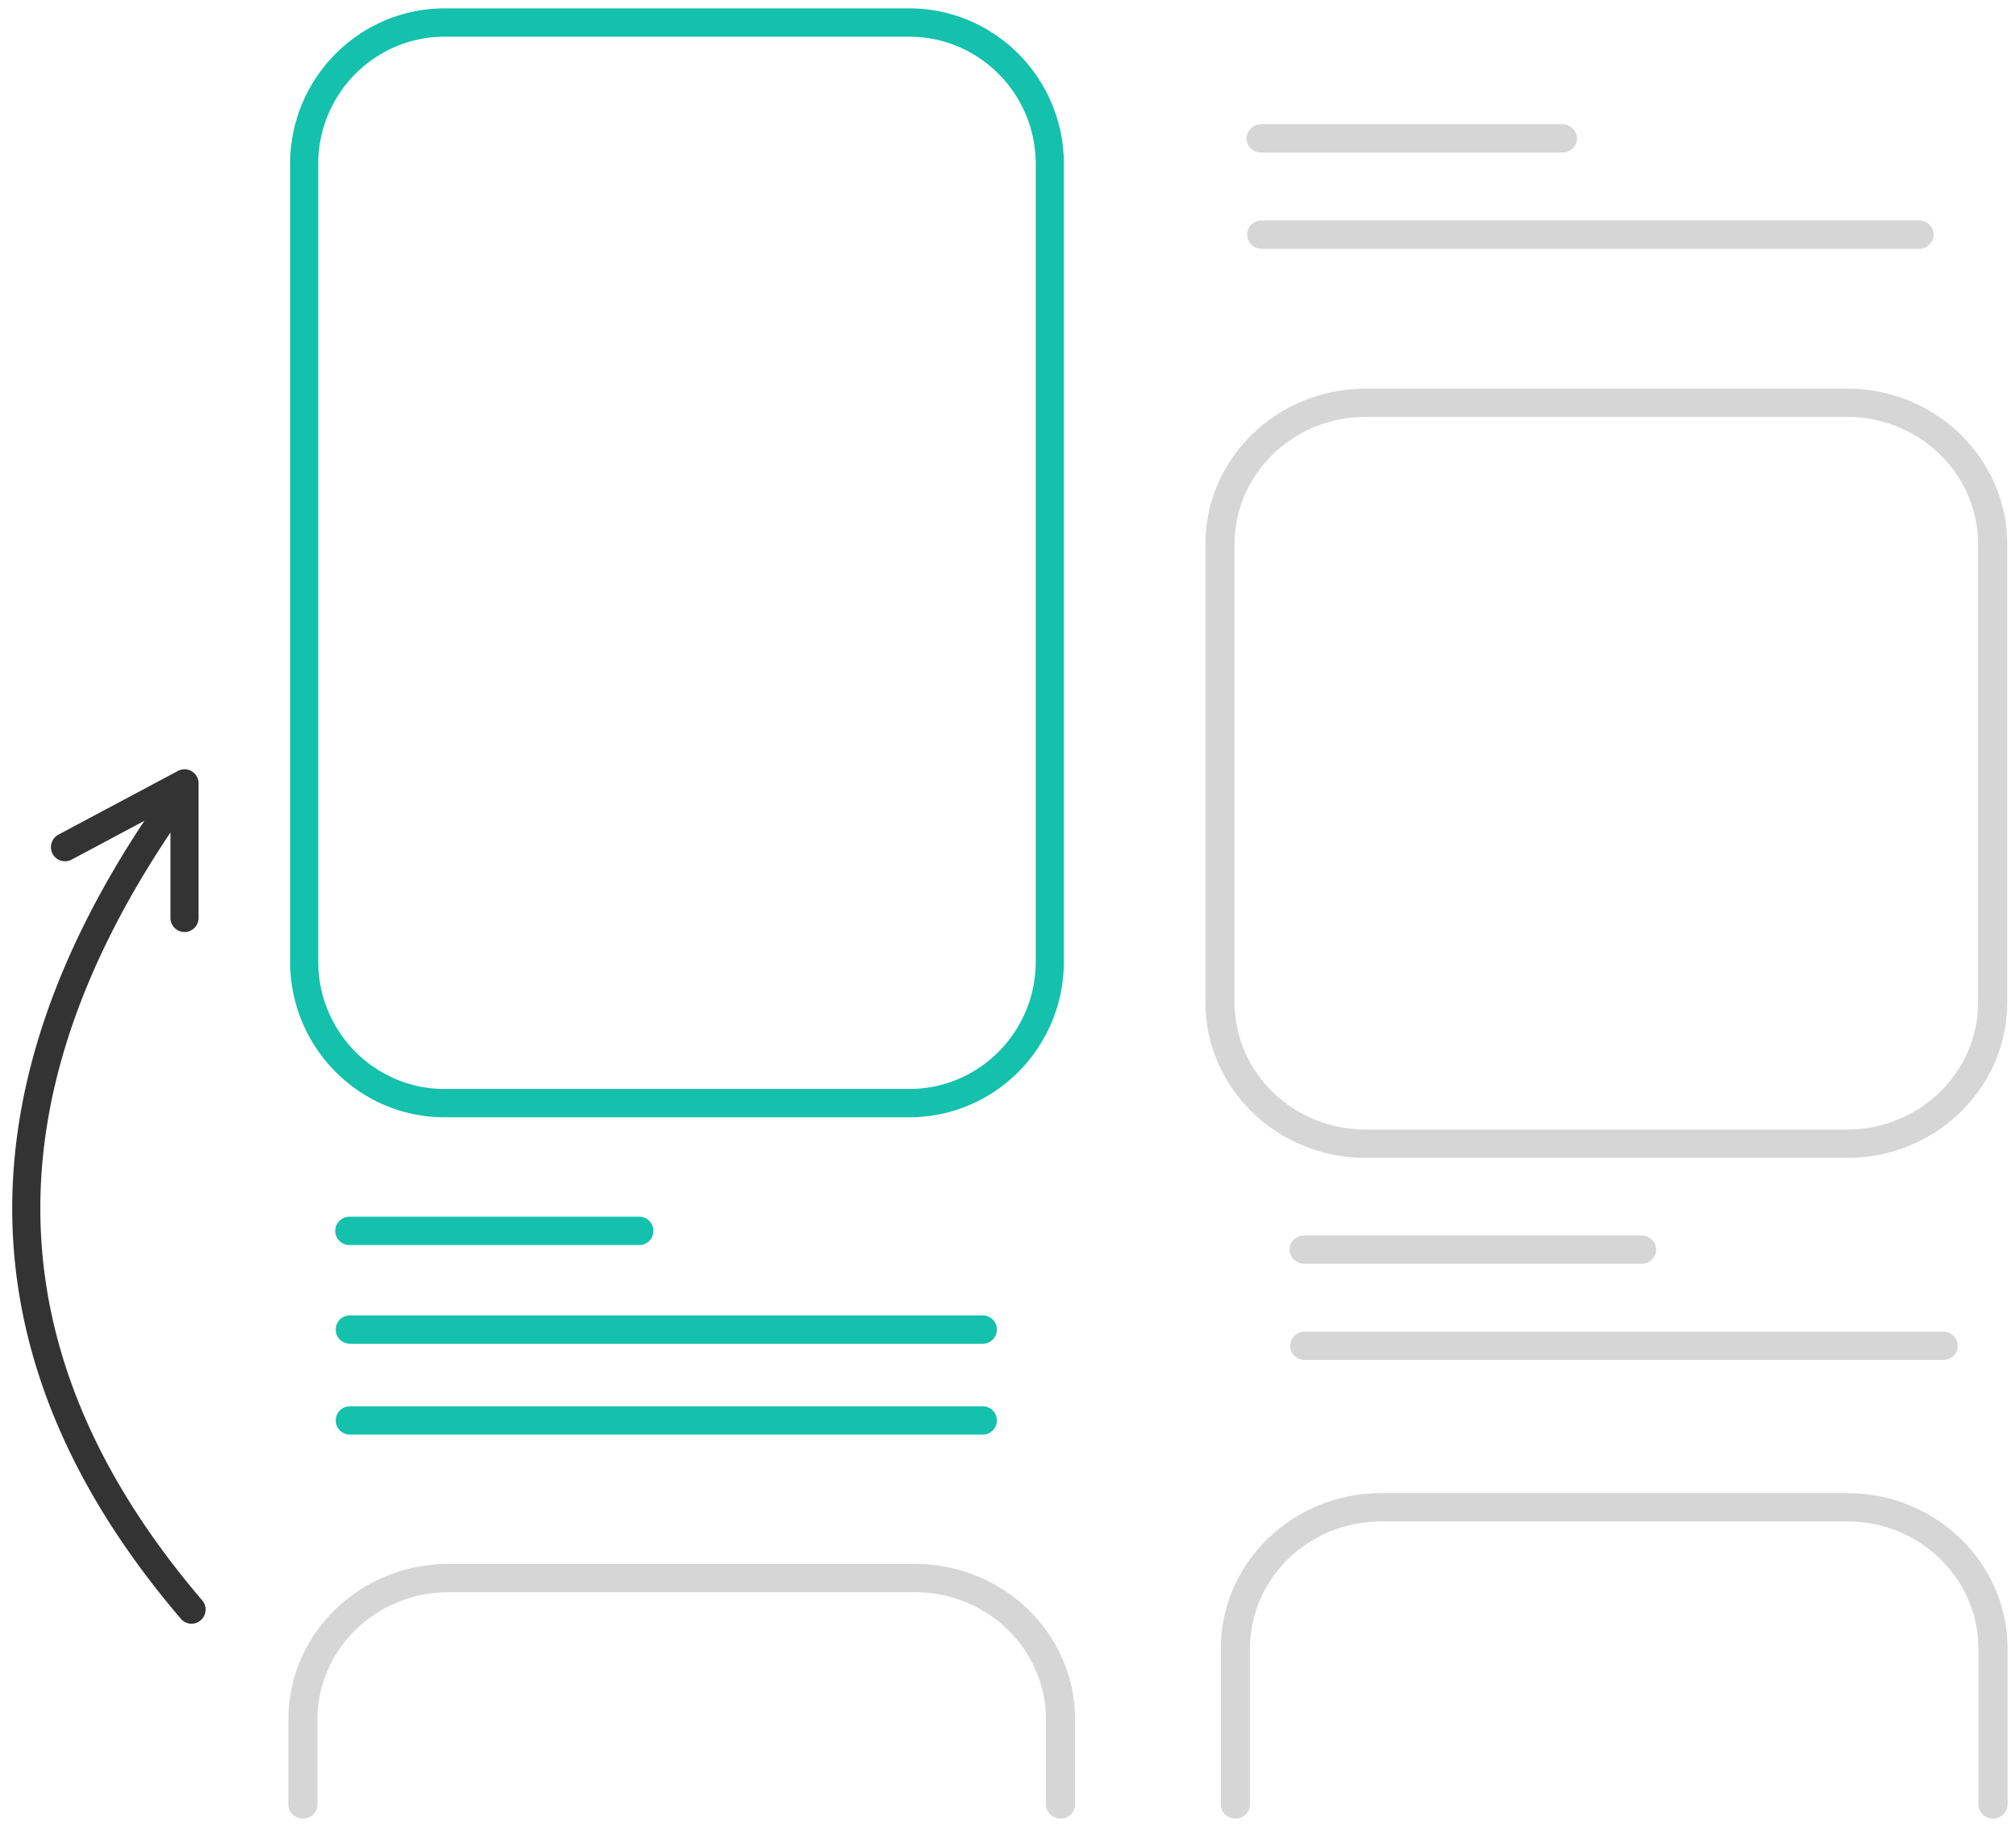 <svg xmlns="http://www.w3.org/2000/svg" width="141" height="128" viewBox="0 0 141 128"><g fill="none"><path fill="#D6D6D6" d="M87.422 126.173c0 .546-.456.99-1.02.99-.562 0-1.018-.444-1.018-.99v-10.885c0-6.012 5.018-10.885 11.21-10.885h32.61c6.19 0 11.209 4.873 11.209 10.885v10.885c0 .547-.457.99-1.02.99-.562 0-1.018-.443-1.018-.99v-10.885c0-4.919-4.107-8.906-9.172-8.906h-32.61c-5.065 0-9.171 3.987-9.171 8.906v10.885zm-65.22 0c0 .546-.456.99-1.019.99-.562 0-1.019-.444-1.019-.99v-5.937c0-6.012 5.019-10.885 11.21-10.885h32.61c6.19 0 11.21 4.873 11.21 10.885v5.937c0 .547-.457.99-1.02.99s-1.019-.443-1.019-.99v-5.937c0-4.919-4.106-8.906-9.171-8.906h-32.61c-5.065 0-9.172 3.987-9.172 8.906v5.937zm73.31-99h33.667c6.191 0 11.21 4.873 11.21 10.884v32.02c0 6.011-5.019 10.885-11.21 10.885H95.513c-6.191 0-11.21-4.874-11.21-10.886V38.057c0-6.011 5.019-10.885 11.21-10.885zm0 1.978c-5.065 0-9.17 3.988-9.17 8.906v32.02c0 4.918 4.105 8.905 9.17 8.905h33.667c5.065 0 9.172-3.987 9.172-8.906V38.057c0-4.918-4.107-8.906-9.172-8.906H95.513zm-4.3 59.212c-.563 0-1.02-.443-1.02-.99 0-.546.457-.989 1.02-.989h23.6c.563 0 1.019.443 1.019.99 0 .546-.456.99-1.02.99h-23.6zm.04 6.729c-.562 0-1.018-.443-1.018-.99 0-.546.456-.99 1.019-.99h44.652c.563 0 1.02.444 1.02.99 0 .547-.457.99-1.02.99H91.253zm-3.046-84.425c-.563 0-1.02-.443-1.02-.99 0-.546.457-.989 1.02-.989h21.068c.563 0 1.02.443 1.02.99 0 .546-.457.99-1.02.99H88.206zm.036 6.729c-.562 0-1.019-.443-1.019-.99 0-.546.457-.99 1.02-.99h45.98c.563 0 1.02.444 1.02.99 0 .547-.457.99-1.02.99h-45.98z"/><path fill="#13C1AC" d="M24.43 87.056a.986.986 0 0 1-.982-.99c0-.546.44-.989.983-.989h20.286c.543 0 .983.443.983.99 0 .546-.44.99-.983.99H24.431zm.036 6.9a.986.986 0 0 1-.983-.99c0-.546.44-.989.983-.989H68.74c.543 0 .983.443.983.99 0 .546-.44.99-.983.99H24.466zm0 6.355a.986.986 0 0 1-.983-.99c0-.546.44-.99.983-.99H68.74c.543 0 .983.444.983.99 0 .547-.44.99-.983.99H24.466zM31.107.586h32.484c5.973 0 10.816 4.873 10.816 10.885v55.768c0 6.012-4.843 10.885-10.816 10.885H31.107c-5.973 0-10.816-4.873-10.816-10.885V11.471c0-6.012 4.843-10.885 10.816-10.885zm0 1.979c-4.887 0-8.85 3.987-8.85 8.906v55.768c0 4.919 3.963 8.906 8.85 8.906h32.484c4.887 0 8.85-3.987 8.85-8.906V11.471c0-4.919-3.963-8.906-8.85-8.906H31.107z"/><path fill="#333" d="M10.098 57.395l-5.09 2.712a.98.98 0 0 1-1.33-.412.993.993 0 0 1 .41-1.337l8.357-4.453a.983.983 0 0 1 1.444.874v9.401c0 .547-.44.99-.984.99a.986.986 0 0 1-.983-.99v-5.97C-.916 77.356-.168 95.163 14.142 111.9a.994.994 0 0 1-.104 1.395.979.979 0 0 1-1.386-.105c-14.83-17.345-15.673-36.03-2.554-55.795z"/></g></svg>